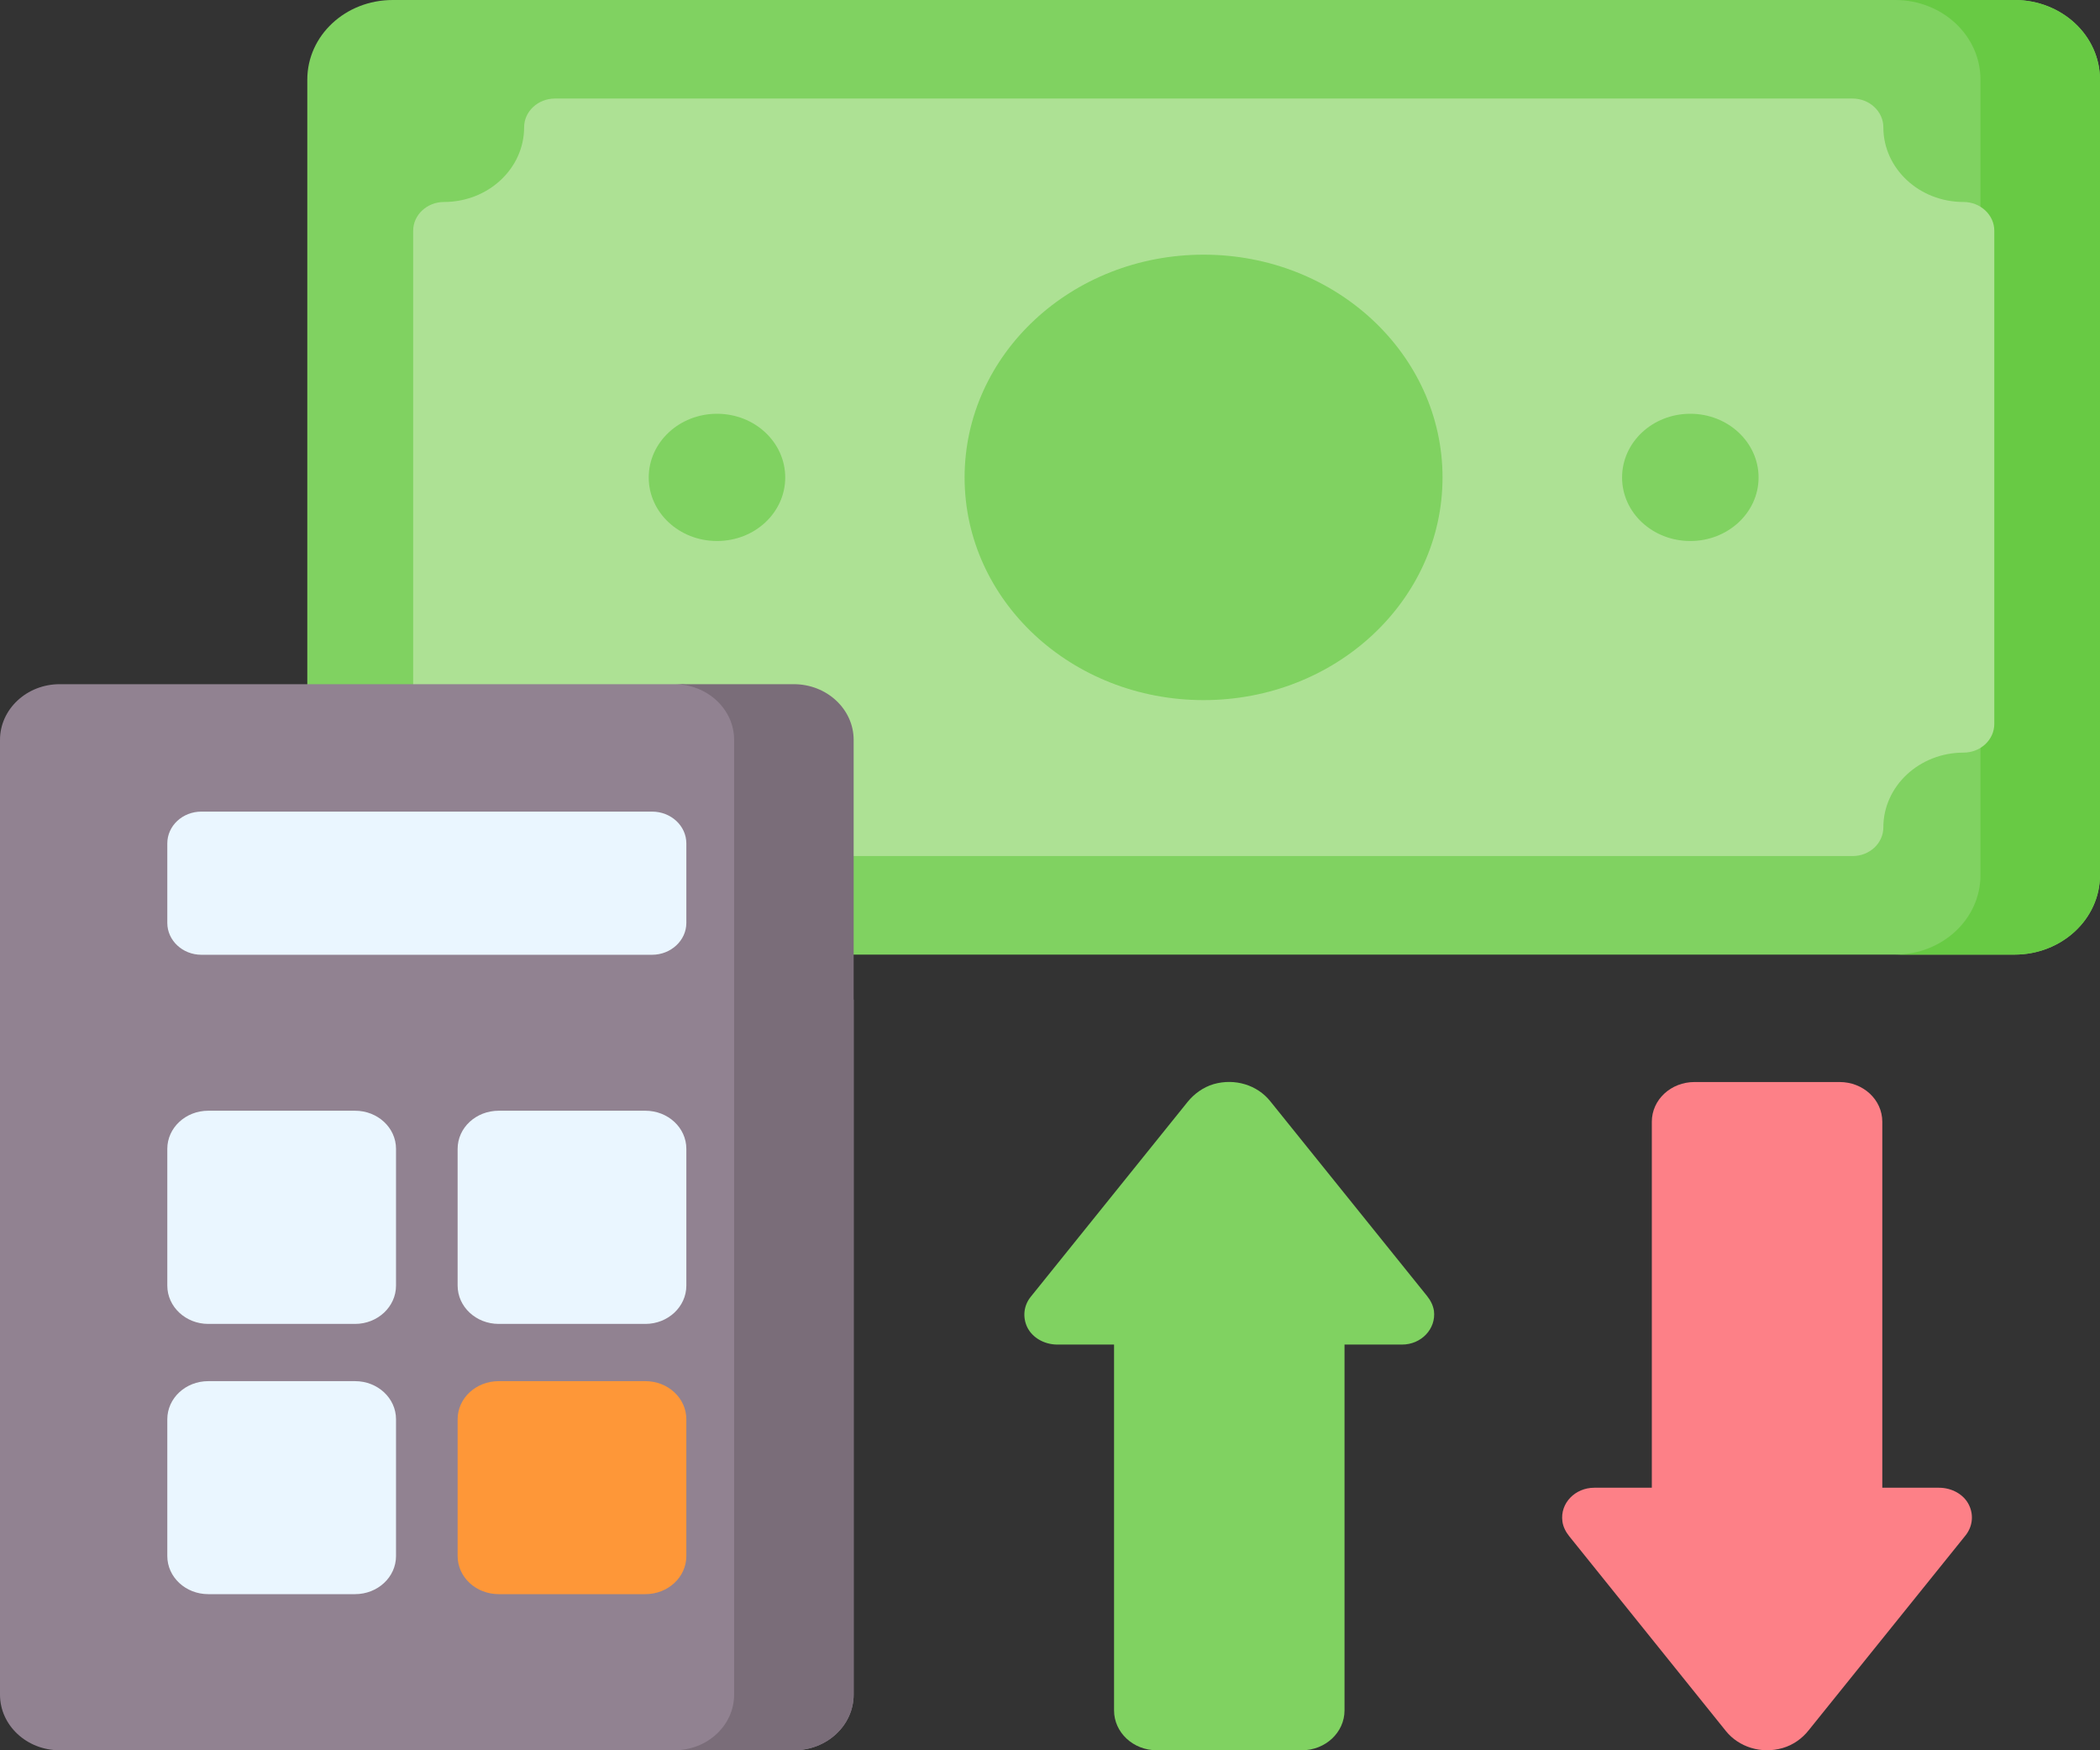 <svg width="12" height="10" viewBox="0 0 12 10" fill="none" xmlns="http://www.w3.org/2000/svg">
<rect x="0" y="0" width="12" height="10" fill="#333333" stroke="none"/>
<path d="M11.512 5.454H2.244C1.974 5.454 1.756 5.251 1.756 5V0.455C1.756 0.203 1.974 0 2.244 0H11.512C11.781 0 12 0.203 12 0.455V5C12 5.251 11.781 5.454 11.512 5.454Z" fill="#80D261"/>
<path d="M11.512 0H10.829C11.099 0 11.317 0.203 11.317 0.455V5C11.317 5.251 11.099 5.454 10.829 5.454H11.512C11.781 5.454 12 5.251 12 5V0.455C12 0.203 11.781 0 11.512 0Z" fill="#68CA44"/>
<path d="M11.22 1.154C10.967 1.154 10.762 0.963 10.762 0.727C10.762 0.637 10.683 0.563 10.586 0.563H3.171C3.074 0.563 2.995 0.637 2.995 0.727C2.995 0.963 2.79 1.154 2.537 1.154C2.44 1.154 2.361 1.228 2.361 1.318V4.136C2.361 4.227 2.44 4.3 2.537 4.3C2.79 4.3 2.995 4.492 2.995 4.727C2.995 4.818 3.074 4.891 3.171 4.891H10.586C10.683 4.891 10.762 4.818 10.762 4.727C10.762 4.492 10.967 4.3 11.22 4.3C11.317 4.3 11.396 4.227 11.396 4.136V1.318C11.396 1.228 11.317 1.154 11.22 1.154Z" fill="#ADE194"/>
<path d="M6.878 4C7.632 4 8.243 3.431 8.243 2.728C8.243 2.025 7.632 1.455 6.878 1.455C6.123 1.455 5.512 2.025 5.512 2.728C5.512 3.431 6.123 4 6.878 4Z" fill="#80D261"/>
<path d="M9.659 3.091C9.874 3.091 10.049 2.929 10.049 2.728C10.049 2.527 9.874 2.364 9.659 2.364C9.443 2.364 9.269 2.527 9.269 2.728C9.269 2.929 9.443 3.091 9.659 3.091Z" fill="#80D261"/>
<path d="M4.097 3.091C4.313 3.091 4.487 2.929 4.487 2.728C4.487 2.527 4.313 2.364 4.097 2.364C3.882 2.364 3.707 2.527 3.707 2.728C3.707 2.929 3.882 3.091 4.097 3.091Z" fill="#80D261"/>
<path d="M4.169 4L3.992 3.924L3.902 3.909H3.854H0.341C0.153 3.909 0 4.052 0 4.227V9.682C0 9.858 0.153 10 0.341 10H4.537C4.725 10 4.878 9.858 4.878 9.682V5.713L4.411 4.237L4.169 4Z" fill="#918291"/>
<path d="M4.536 3.909H3.853C4.042 3.909 4.195 4.052 4.195 4.227V9.682C4.195 9.858 4.042 10 3.853 10H4.536C4.725 10 4.878 9.858 4.878 9.682V4.227C4.878 4.052 4.725 3.909 4.536 3.909Z" fill="#7A6D79"/>
<path d="M3.922 6.564C3.922 6.443 3.817 6.346 3.688 6.346H2.85C2.72 6.346 2.615 6.443 2.615 6.564V7.345C2.615 7.466 2.72 7.564 2.85 7.564H3.688C3.817 7.564 3.922 7.466 3.922 7.345V6.564Z" fill="#EAF6FF"/>
<path d="M2.85 9.108H3.688C3.817 9.108 3.922 9.011 3.922 8.89V8.109C3.922 7.988 3.817 7.891 3.688 7.891H2.85C2.72 7.891 2.615 7.988 2.615 8.109V8.89C2.615 9.011 2.72 9.108 2.85 9.108Z" fill="#FE9738"/>
<path d="M2.029 6.346H1.19C1.061 6.346 0.956 6.443 0.956 6.564V7.345C0.956 7.466 1.061 7.564 1.19 7.564H2.029C2.158 7.564 2.263 7.466 2.263 7.345V6.564C2.263 6.443 2.158 6.346 2.029 6.346Z" fill="#EAF6FF"/>
<path d="M0.956 8.89C0.956 9.011 1.061 9.108 1.19 9.108H2.029C2.158 9.108 2.263 9.011 2.263 8.89V8.109C2.263 7.988 2.158 7.891 2.029 7.891H1.19C1.061 7.891 0.956 7.988 0.956 8.109V8.89Z" fill="#EAF6FF"/>
<path d="M0.956 5.273V4.819C0.956 4.718 1.043 4.637 1.151 4.637H3.726C3.834 4.637 3.922 4.718 3.922 4.819V5.273C3.922 5.373 3.834 5.455 3.726 5.455H1.151C1.043 5.455 0.956 5.373 0.956 5.273Z" fill="#EAF6FF"/>
<path d="M9.11 8.5H9.439V6.409C9.439 6.283 9.548 6.182 9.683 6.182H10.512C10.647 6.182 10.756 6.283 10.756 6.409V8.5H11.08C11.153 8.5 11.223 8.538 11.252 8.6C11.28 8.659 11.27 8.724 11.232 8.772L10.335 9.886C10.298 9.933 10.246 9.97 10.187 9.987C10.064 10.023 9.936 9.981 9.863 9.891L8.967 8.777C8.947 8.752 8.932 8.723 8.928 8.692C8.914 8.588 9.001 8.5 9.11 8.5Z" fill="#FD8087"/>
<path d="M8.012 7.682H7.683V9.772C7.683 9.898 7.574 10 7.439 10H6.61C6.475 10 6.366 9.898 6.366 9.772V7.682H6.042C5.969 7.682 5.899 7.644 5.869 7.581C5.842 7.522 5.851 7.457 5.89 7.409L6.786 6.296C6.824 6.249 6.875 6.212 6.935 6.194C7.058 6.159 7.185 6.2 7.258 6.291L8.155 7.405C8.175 7.43 8.189 7.458 8.194 7.489C8.207 7.593 8.121 7.682 8.012 7.682Z" fill="#80D261"/>
</svg>

